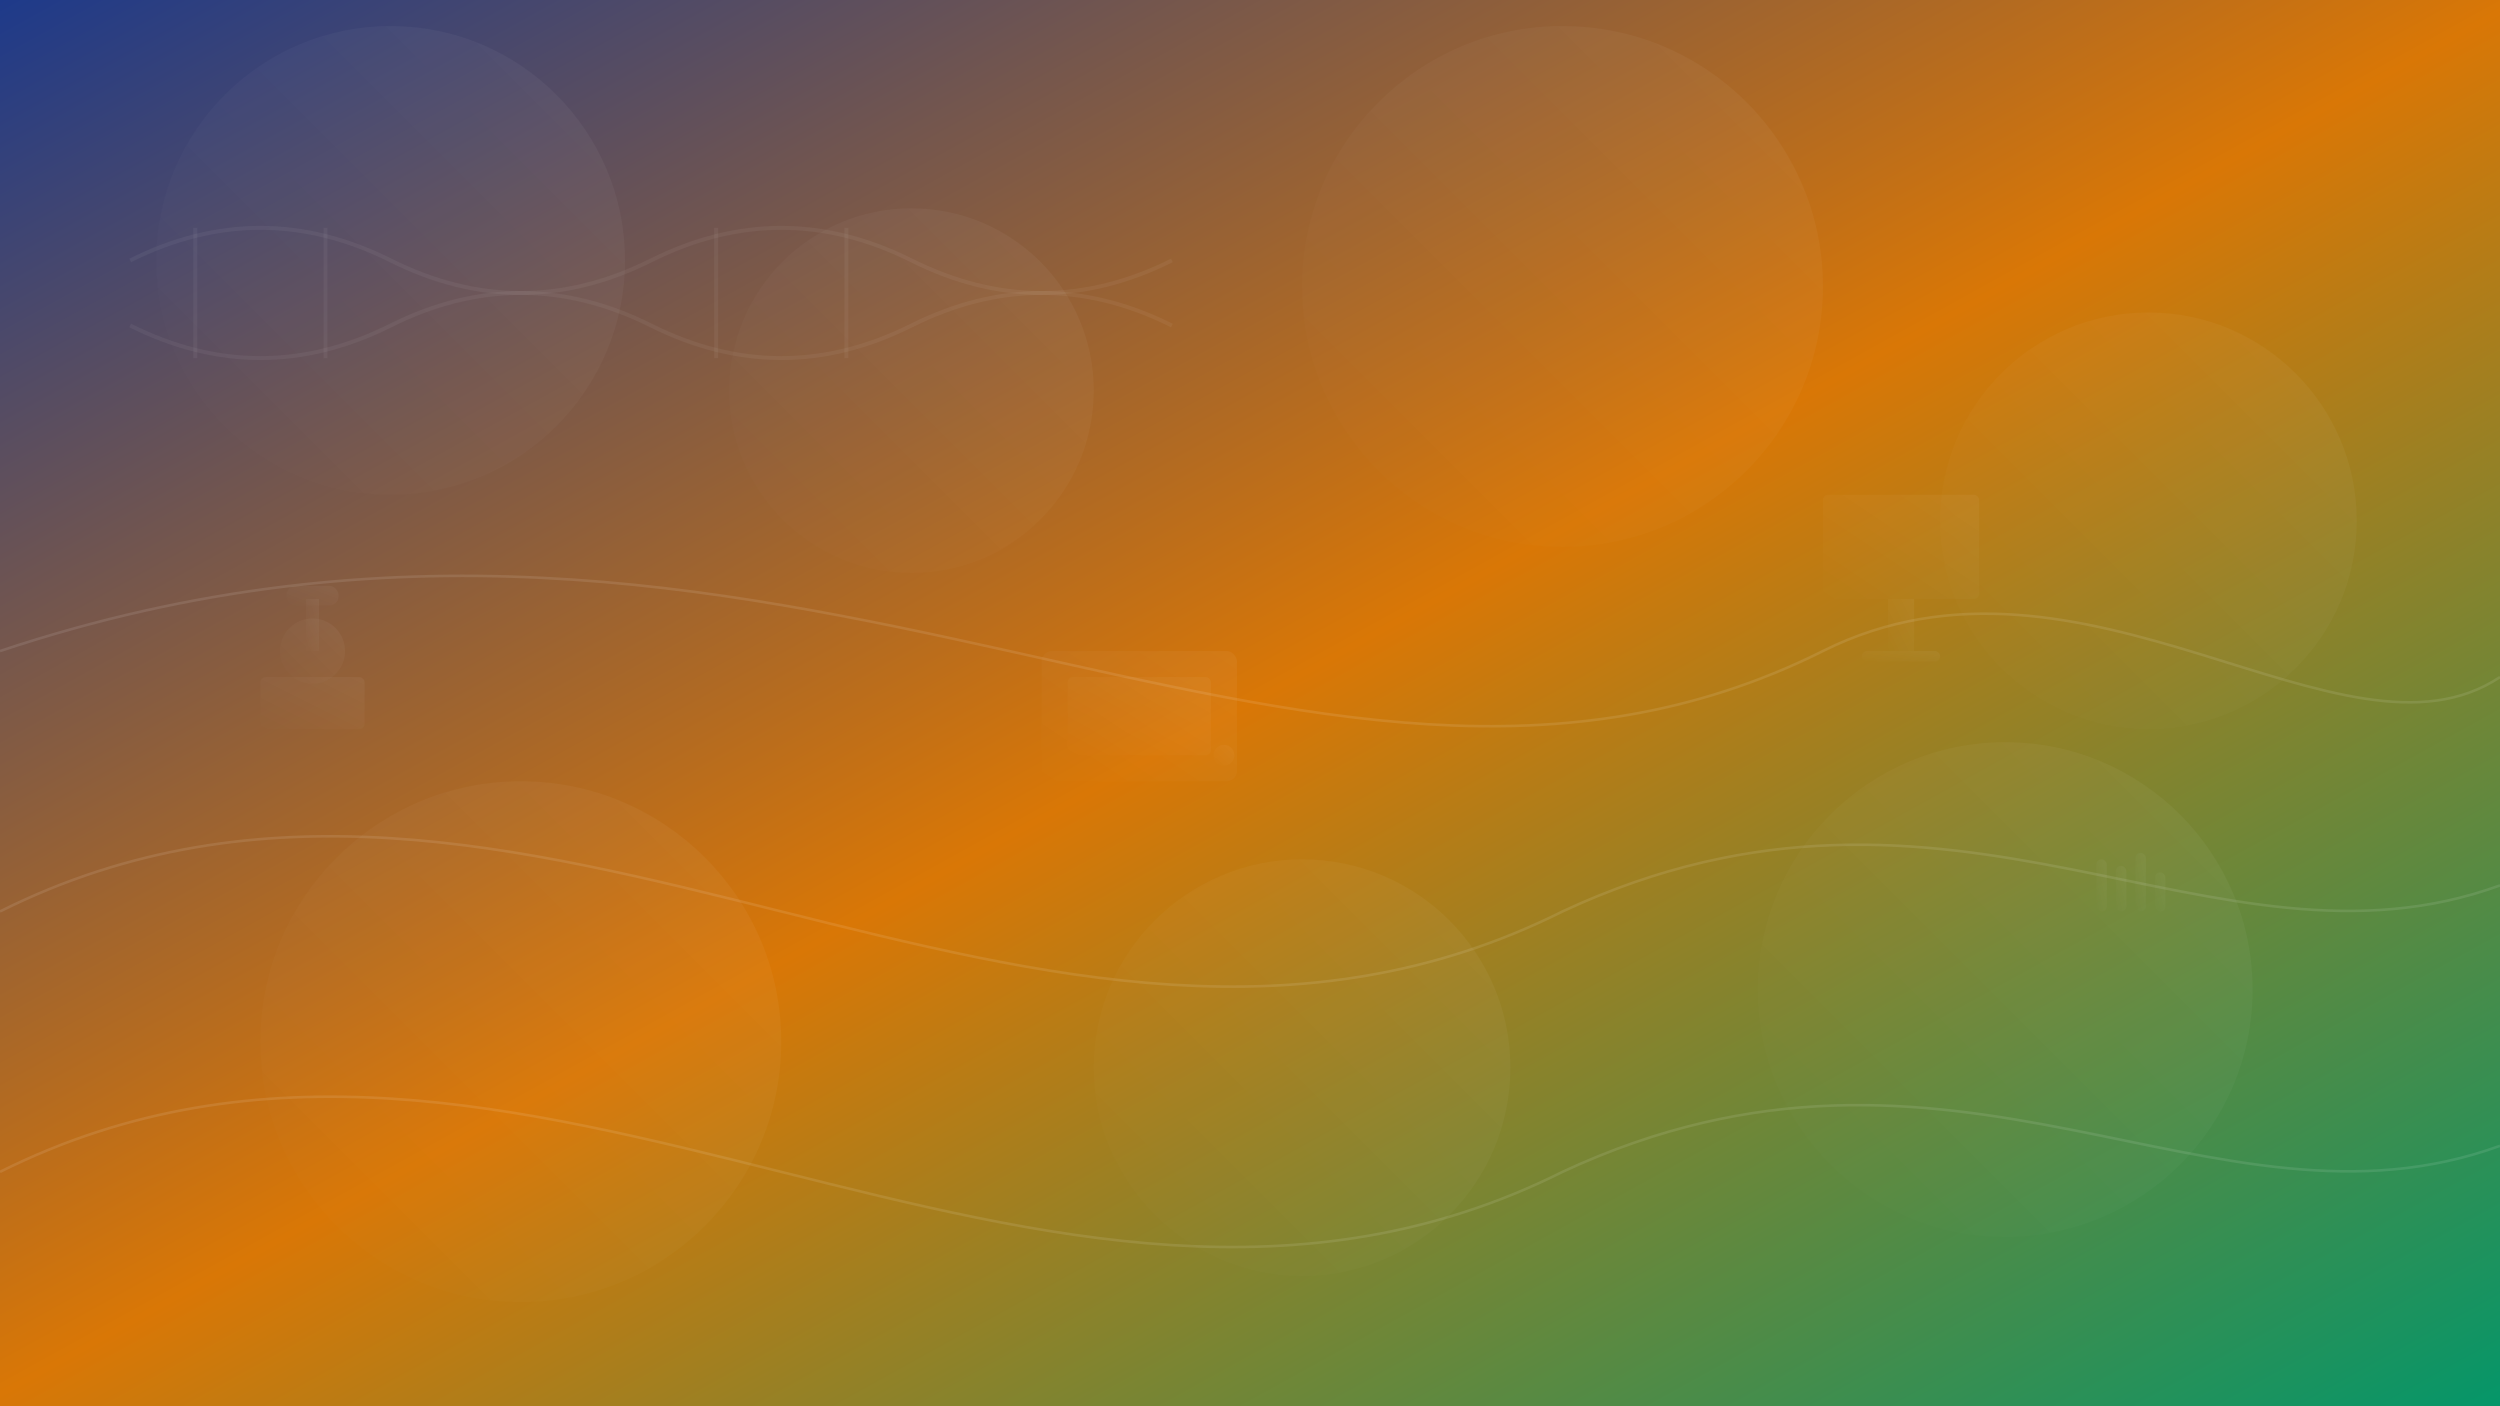 <?xml version="1.0" encoding="UTF-8"?>
<svg width="1920" height="1080" viewBox="0 0 1920 1080" xmlns="http://www.w3.org/2000/svg">
  <rect x="0" y="0" width="1920" height="1080" fill="#333333" stroke="none"/>
  <defs>
    <linearGradient id="g1" x1="0" y1="0" x2="1" y2="1">
      <stop offset="0%" stop-color="#1e3a8a"/>
      <stop offset="50%" stop-color="#d97706"/>
      <stop offset="100%" stop-color="#059669"/>
    </linearGradient>
    <linearGradient id="g2" x1="1" y1="0" x2="0" y2="1">
      <stop offset="0%" stop-color="rgba(255,255,255,0.15)"/>
      <stop offset="100%" stop-color="rgba(255,255,255,0.0)"/>
    </linearGradient>
  </defs>
  <rect width="100%" height="100%" fill="url(#g1)"/>
  
  <!-- Abstract lab equipment silhouettes -->
  <g fill="url(#g2)" opacity="0.3">
    <!-- Microscope silhouette -->
    <g transform="translate(200,400)">
      <rect x="0" y="120" width="80" height="40" rx="4"/>
      <circle cx="40" cy="100" r="25"/>
      <rect x="35" y="60" width="10" height="40"/>
      <rect x="20" y="50" width="40" height="15" rx="7"/>
    </g>
    
    <!-- Computer/Monitor -->
    <g transform="translate(1400,300)">
      <rect x="0" y="80" width="120" height="80" rx="4"/>
      <rect x="50" y="160" width="20" height="40"/>
      <rect x="30" y="200" width="60" height="8" rx="4"/>
    </g>
    
    <!-- Medical device -->
    <g transform="translate(800,500)">
      <rect x="0" y="0" width="150" height="100" rx="8"/>
      <rect x="20" y="20" width="110" height="60" rx="4"/>
      <circle cx="140" cy="80" r="8"/>
    </g>
    
    <!-- Test tubes -->
    <g transform="translate(1600,600)">
      <rect x="10" y="60" width="8" height="40" rx="4"/>
      <rect x="25" y="65" width="8" height="35" rx="4"/>
      <rect x="40" y="55" width="8" height="45" rx="4"/>
      <rect x="55" y="70" width="8" height="30" rx="4"/>
    </g>
    
    <!-- Large circles for depth -->
    <circle cx="300" cy="200" r="180"/>
    <circle cx="700" cy="300" r="140"/>
    <circle cx="1200" cy="220" r="200"/>
    <circle cx="1650" cy="400" r="160"/>
    <circle cx="400" cy="800" r="200"/>
    <circle cx="1000" cy="820" r="160"/>
    <circle cx="1540" cy="760" r="190"/>
  </g>
  
  <!-- Flowing lines for connectivity -->
  <g stroke="rgba(255,255,255,0.1)" stroke-width="2" fill="none">
    <path d="M0,900 C400,700 800,1100 1200,900 1500,760 1700,960 1920,880"/>
    <path d="M0,700 C400,500 800,900 1200,700 1500,560 1700,760 1920,680"/>
    <path d="M0,500 C600,300 1000,700 1400,500 1600,400 1800,600 1920,520"/>
  </g>
  
  <!-- DNA helix pattern -->
  <g stroke="rgba(255,255,255,0.08)" stroke-width="3" fill="none" opacity="0.6">
    <path d="M100 200 Q200 150 300 200 Q400 250 500 200 Q600 150 700 200 Q800 250 900 200"/>
    <path d="M100 250 Q200 300 300 250 Q400 200 500 250 Q600 300 700 250 Q800 200 900 250"/>
    <line x1="150" y1="175" x2="150" y2="275"/>
    <line x1="250" y1="175" x2="250" y2="275"/>
    <line x1="350" y1="225" x2="350" y2="225"/>
    <line x1="450" y1="225" x2="450" y2="225"/>
    <line x1="550" y1="175" x2="550" y2="275"/>
    <line x1="650" y1="175" x2="650" y2="275"/>
    <line x1="750" y1="225" x2="750" y2="225"/>
    <line x1="850" y1="225" x2="850" y2="225"/>
  </g>
</svg>
